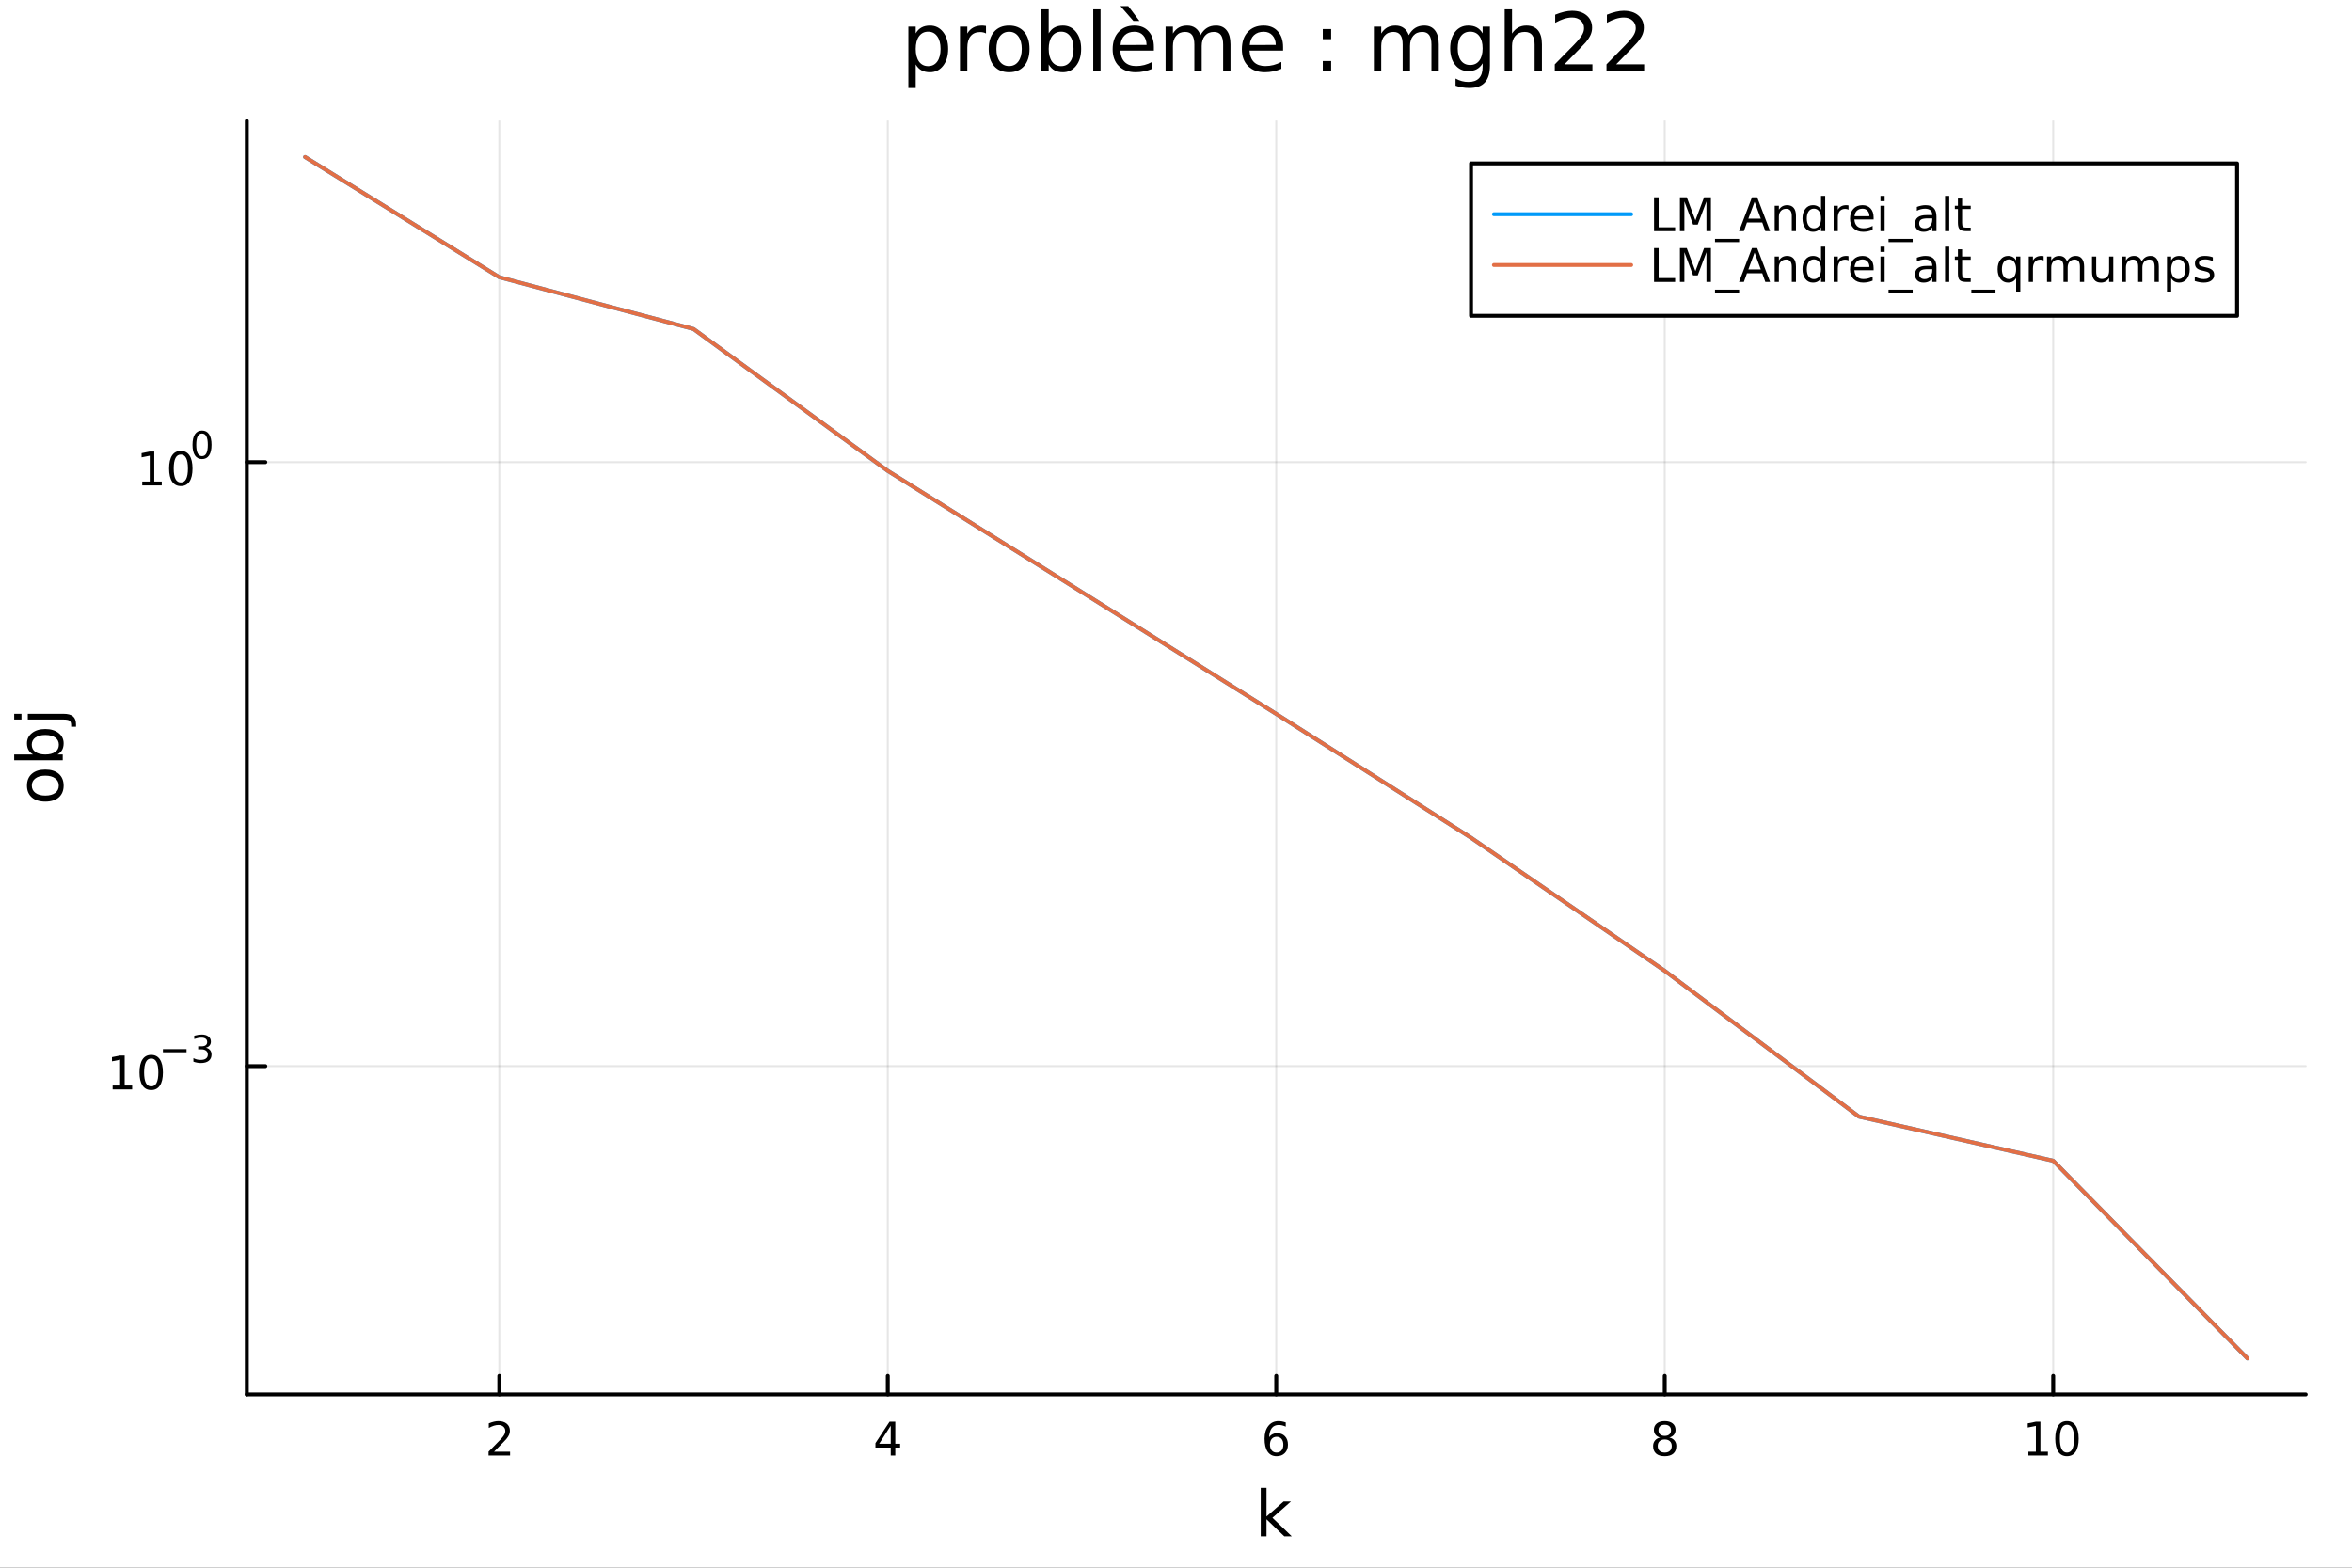 <?xml version="1.0" encoding="utf-8"?>
<svg xmlns="http://www.w3.org/2000/svg" xmlns:xlink="http://www.w3.org/1999/xlink" width="600" height="400" viewBox="0 0 2400 1600">
<rect x="0" y="0" width="2400" height="1600" fill="#333333" stroke="none"/>
<defs>
  <clipPath id="clip170">
    <rect x="0" y="0" width="2400" height="1600"/>
  </clipPath>
</defs>
<path clip-path="url(#clip170)" d="M0 1600 L2400 1600 L2400 0 L0 0  Z" fill="#ffffff" fill-rule="evenodd" fill-opacity="1"/>
<defs>
  <clipPath id="clip171">
    <rect x="480" y="0" width="1681" height="1600"/>
  </clipPath>
</defs>
<path clip-path="url(#clip170)" d="M251.842 1423.18 L2352.76 1423.18 L2352.76 123.472 L251.842 123.472  Z" fill="#ffffff" fill-rule="evenodd" fill-opacity="1"/>
<defs>
  <clipPath id="clip172">
    <rect x="251" y="123" width="2102" height="1301"/>
  </clipPath>
</defs>
<polyline clip-path="url(#clip172)" style="stroke:#000000; stroke-linecap:round; stroke-linejoin:round; stroke-width:2; stroke-opacity:0.1; fill:none" points="509.502,1423.18 509.502,123.472 "/>
<polyline clip-path="url(#clip172)" style="stroke:#000000; stroke-linecap:round; stroke-linejoin:round; stroke-width:2; stroke-opacity:0.1; fill:none" points="905.9,1423.18 905.9,123.472 "/>
<polyline clip-path="url(#clip172)" style="stroke:#000000; stroke-linecap:round; stroke-linejoin:round; stroke-width:2; stroke-opacity:0.1; fill:none" points="1302.3,1423.18 1302.3,123.472 "/>
<polyline clip-path="url(#clip172)" style="stroke:#000000; stroke-linecap:round; stroke-linejoin:round; stroke-width:2; stroke-opacity:0.1; fill:none" points="1698.7,1423.18 1698.7,123.472 "/>
<polyline clip-path="url(#clip172)" style="stroke:#000000; stroke-linecap:round; stroke-linejoin:round; stroke-width:2; stroke-opacity:0.1; fill:none" points="2095.1,1423.18 2095.1,123.472 "/>
<polyline clip-path="url(#clip170)" style="stroke:#000000; stroke-linecap:round; stroke-linejoin:round; stroke-width:4; stroke-opacity:1; fill:none" points="251.842,1423.18 2352.76,1423.18 "/>
<polyline clip-path="url(#clip170)" style="stroke:#000000; stroke-linecap:round; stroke-linejoin:round; stroke-width:4; stroke-opacity:1; fill:none" points="509.502,1423.18 509.502,1404.28 "/>
<polyline clip-path="url(#clip170)" style="stroke:#000000; stroke-linecap:round; stroke-linejoin:round; stroke-width:4; stroke-opacity:1; fill:none" points="905.9,1423.18 905.9,1404.28 "/>
<polyline clip-path="url(#clip170)" style="stroke:#000000; stroke-linecap:round; stroke-linejoin:round; stroke-width:4; stroke-opacity:1; fill:none" points="1302.3,1423.18 1302.3,1404.28 "/>
<polyline clip-path="url(#clip170)" style="stroke:#000000; stroke-linecap:round; stroke-linejoin:round; stroke-width:4; stroke-opacity:1; fill:none" points="1698.7,1423.18 1698.7,1404.28 "/>
<polyline clip-path="url(#clip170)" style="stroke:#000000; stroke-linecap:round; stroke-linejoin:round; stroke-width:4; stroke-opacity:1; fill:none" points="2095.1,1423.18 2095.1,1404.28 "/>
<path clip-path="url(#clip170)" d="M504.154 1481.64 L520.474 1481.64 L520.474 1485.58 L498.529 1485.58 L498.529 1481.64 Q501.191 1478.89 505.775 1474.26 Q510.381 1469.61 511.562 1468.27 Q513.807 1465.74 514.687 1464.01 Q515.59 1462.25 515.59 1460.56 Q515.59 1457.8 513.645 1456.07 Q511.724 1454.33 508.622 1454.33 Q506.423 1454.33 503.969 1455.09 Q501.539 1455.86 498.761 1457.41 L498.761 1452.69 Q501.585 1451.55 504.039 1450.97 Q506.492 1450.39 508.529 1450.39 Q513.9 1450.39 517.094 1453.08 Q520.289 1455.77 520.289 1460.26 Q520.289 1462.39 519.478 1464.31 Q518.691 1466.2 516.585 1468.8 Q516.006 1469.47 512.904 1472.69 Q509.802 1475.88 504.154 1481.64 Z" fill="#000000" fill-rule="nonzero" fill-opacity="1" /><path clip-path="url(#clip170)" d="M908.91 1455.09 L897.104 1473.54 L908.91 1473.54 L908.91 1455.09 M907.683 1451.02 L913.562 1451.02 L913.562 1473.54 L918.493 1473.54 L918.493 1477.43 L913.562 1477.43 L913.562 1485.58 L908.91 1485.58 L908.91 1477.43 L893.308 1477.43 L893.308 1472.92 L907.683 1451.02 Z" fill="#000000" fill-rule="nonzero" fill-opacity="1" /><path clip-path="url(#clip170)" d="M1302.7 1466.44 Q1299.56 1466.44 1297.7 1468.59 Q1295.88 1470.74 1295.88 1474.49 Q1295.88 1478.22 1297.7 1480.39 Q1299.56 1482.55 1302.7 1482.55 Q1305.85 1482.55 1307.68 1480.39 Q1309.53 1478.22 1309.53 1474.49 Q1309.53 1470.74 1307.68 1468.59 Q1305.85 1466.44 1302.7 1466.44 M1311.99 1451.78 L1311.99 1456.04 Q1310.23 1455.21 1308.42 1454.77 Q1306.64 1454.33 1304.88 1454.33 Q1300.25 1454.33 1297.8 1457.45 Q1295.37 1460.58 1295.02 1466.9 Q1296.38 1464.89 1298.44 1463.82 Q1300.51 1462.73 1302.98 1462.73 Q1308.19 1462.73 1311.2 1465.9 Q1314.23 1469.05 1314.23 1474.49 Q1314.23 1479.82 1311.08 1483.03 Q1307.94 1486.25 1302.7 1486.25 Q1296.71 1486.25 1293.54 1481.67 Q1290.37 1477.06 1290.37 1468.33 Q1290.37 1460.14 1294.26 1455.28 Q1298.14 1450.39 1304.69 1450.39 Q1306.45 1450.39 1308.24 1450.74 Q1310.04 1451.09 1311.99 1451.78 Z" fill="#000000" fill-rule="nonzero" fill-opacity="1" /><path clip-path="url(#clip170)" d="M1698.7 1469.17 Q1695.36 1469.17 1693.44 1470.95 Q1691.55 1472.73 1691.55 1475.86 Q1691.55 1478.98 1693.44 1480.77 Q1695.36 1482.55 1698.7 1482.55 Q1702.03 1482.55 1703.95 1480.77 Q1705.87 1478.96 1705.87 1475.86 Q1705.87 1472.73 1703.95 1470.95 Q1702.05 1469.17 1698.7 1469.17 M1694.02 1467.18 Q1691.01 1466.44 1689.32 1464.38 Q1687.66 1462.32 1687.66 1459.35 Q1687.66 1455.21 1690.6 1452.8 Q1693.56 1450.39 1698.7 1450.39 Q1703.86 1450.39 1706.8 1452.8 Q1709.74 1455.21 1709.74 1459.35 Q1709.74 1462.32 1708.05 1464.38 Q1706.38 1466.44 1703.4 1467.18 Q1706.78 1467.96 1708.65 1470.26 Q1710.55 1472.55 1710.55 1475.86 Q1710.55 1480.88 1707.47 1483.57 Q1704.42 1486.25 1698.7 1486.25 Q1692.98 1486.25 1689.9 1483.57 Q1686.85 1480.88 1686.85 1475.86 Q1686.85 1472.55 1688.74 1470.26 Q1690.64 1467.96 1694.02 1467.18 M1692.31 1459.79 Q1692.31 1462.48 1693.98 1463.98 Q1695.67 1465.49 1698.7 1465.49 Q1701.71 1465.49 1703.4 1463.98 Q1705.11 1462.48 1705.11 1459.79 Q1705.11 1457.11 1703.4 1455.6 Q1701.71 1454.1 1698.7 1454.1 Q1695.67 1454.1 1693.98 1455.6 Q1692.31 1457.11 1692.31 1459.79 Z" fill="#000000" fill-rule="nonzero" fill-opacity="1" /><path clip-path="url(#clip170)" d="M2069.78 1481.64 L2077.42 1481.64 L2077.42 1455.28 L2069.11 1456.95 L2069.11 1452.69 L2077.38 1451.02 L2082.05 1451.02 L2082.05 1481.64 L2089.69 1481.64 L2089.69 1485.58 L2069.78 1485.58 L2069.78 1481.64 Z" fill="#000000" fill-rule="nonzero" fill-opacity="1" /><path clip-path="url(#clip170)" d="M2109.14 1454.1 Q2105.52 1454.1 2103.7 1457.66 Q2101.89 1461.2 2101.89 1468.33 Q2101.89 1475.44 2103.7 1479.01 Q2105.52 1482.55 2109.14 1482.55 Q2112.77 1482.55 2114.58 1479.01 Q2116.4 1475.44 2116.4 1468.33 Q2116.4 1461.2 2114.58 1457.66 Q2112.77 1454.1 2109.14 1454.1 M2109.14 1450.39 Q2114.95 1450.39 2118 1455 Q2121.08 1459.58 2121.08 1468.33 Q2121.08 1477.06 2118 1481.67 Q2114.95 1486.25 2109.14 1486.25 Q2103.33 1486.25 2100.25 1481.67 Q2097.19 1477.06 2097.19 1468.33 Q2097.19 1459.58 2100.25 1455 Q2103.33 1450.39 2109.14 1450.39 Z" fill="#000000" fill-rule="nonzero" fill-opacity="1" /><path clip-path="url(#clip170)" d="M1286.48 1518.52 L1292.37 1518.52 L1292.37 1547.77 L1309.84 1532.4 L1317.32 1532.4 L1298.42 1549.07 L1318.12 1568.04 L1310.48 1568.04 L1292.37 1550.63 L1292.37 1568.04 L1286.48 1568.04 L1286.48 1518.52 Z" fill="#000000" fill-rule="nonzero" fill-opacity="1" /><polyline clip-path="url(#clip172)" style="stroke:#000000; stroke-linecap:round; stroke-linejoin:round; stroke-width:2; stroke-opacity:0.1; fill:none" points="251.842,1088.11 2352.76,1088.11 "/>
<polyline clip-path="url(#clip172)" style="stroke:#000000; stroke-linecap:round; stroke-linejoin:round; stroke-width:2; stroke-opacity:0.1; fill:none" points="251.842,471.692 2352.76,471.692 "/>
<polyline clip-path="url(#clip170)" style="stroke:#000000; stroke-linecap:round; stroke-linejoin:round; stroke-width:4; stroke-opacity:1; fill:none" points="251.842,1423.18 251.842,123.472 "/>
<polyline clip-path="url(#clip170)" style="stroke:#000000; stroke-linecap:round; stroke-linejoin:round; stroke-width:4; stroke-opacity:1; fill:none" points="251.842,1088.11 270.74,1088.11 "/>
<polyline clip-path="url(#clip170)" style="stroke:#000000; stroke-linecap:round; stroke-linejoin:round; stroke-width:4; stroke-opacity:1; fill:none" points="251.842,471.692 270.74,471.692 "/>
<path clip-path="url(#clip170)" d="M114.931 1107.9 L122.57 1107.9 L122.57 1081.54 L114.26 1083.2 L114.26 1078.94 L122.524 1077.28 L127.2 1077.28 L127.2 1107.9 L134.839 1107.9 L134.839 1111.84 L114.931 1111.84 L114.931 1107.9 Z" fill="#000000" fill-rule="nonzero" fill-opacity="1" /><path clip-path="url(#clip170)" d="M154.283 1080.36 Q150.672 1080.36 148.843 1083.92 Q147.038 1087.46 147.038 1094.59 Q147.038 1101.7 148.843 1105.26 Q150.672 1108.8 154.283 1108.8 Q157.917 1108.8 159.723 1105.26 Q161.552 1101.7 161.552 1094.59 Q161.552 1087.46 159.723 1083.92 Q157.917 1080.36 154.283 1080.36 M154.283 1076.65 Q160.093 1076.65 163.149 1081.26 Q166.227 1085.84 166.227 1094.59 Q166.227 1103.32 163.149 1107.92 Q160.093 1112.51 154.283 1112.51 Q148.473 1112.51 145.394 1107.92 Q142.339 1103.32 142.339 1094.59 Q142.339 1085.84 145.394 1081.26 Q148.473 1076.65 154.283 1076.65 Z" fill="#000000" fill-rule="nonzero" fill-opacity="1" /><path clip-path="url(#clip170)" d="M166.227 1070.75 L190.339 1070.75 L190.339 1073.95 L166.227 1073.95 L166.227 1070.75 Z" fill="#000000" fill-rule="nonzero" fill-opacity="1" /><path clip-path="url(#clip170)" d="M210.05 1069.29 Q212.777 1069.87 214.3 1071.71 Q215.842 1073.56 215.842 1076.26 Q215.842 1080.42 212.984 1082.7 Q210.125 1084.97 204.859 1084.97 Q203.091 1084.97 201.21 1084.61 Q199.348 1084.28 197.354 1083.58 L197.354 1079.91 Q198.934 1080.83 200.815 1081.3 Q202.696 1081.77 204.746 1081.77 Q208.319 1081.77 210.181 1080.36 Q212.062 1078.95 212.062 1076.26 Q212.062 1073.78 210.313 1072.39 Q208.583 1070.98 205.479 1070.98 L202.207 1070.98 L202.207 1067.86 L205.63 1067.86 Q208.432 1067.86 209.918 1066.75 Q211.404 1065.62 211.404 1063.51 Q211.404 1061.35 209.861 1060.2 Q208.338 1059.04 205.479 1059.04 Q203.918 1059.04 202.132 1059.37 Q200.345 1059.71 198.201 1060.43 L198.201 1057.04 Q200.364 1056.44 202.244 1056.14 Q204.144 1055.84 205.818 1055.84 Q210.144 1055.84 212.664 1057.81 Q215.184 1059.77 215.184 1063.12 Q215.184 1065.45 213.849 1067.07 Q212.513 1068.67 210.05 1069.29 Z" fill="#000000" fill-rule="nonzero" fill-opacity="1" /><path clip-path="url(#clip170)" d="M145.137 491.484 L152.776 491.484 L152.776 465.119 L144.465 466.785 L144.465 462.526 L152.729 460.859 L157.405 460.859 L157.405 491.484 L165.044 491.484 L165.044 495.419 L145.137 495.419 L145.137 491.484 Z" fill="#000000" fill-rule="nonzero" fill-opacity="1" /><path clip-path="url(#clip170)" d="M184.488 463.938 Q180.877 463.938 179.049 467.503 Q177.243 471.045 177.243 478.174 Q177.243 485.281 179.049 488.845 Q180.877 492.387 184.488 492.387 Q188.123 492.387 189.928 488.845 Q191.757 485.281 191.757 478.174 Q191.757 471.045 189.928 467.503 Q188.123 463.938 184.488 463.938 M184.488 460.234 Q190.299 460.234 193.354 464.841 Q196.433 469.424 196.433 478.174 Q196.433 486.901 193.354 491.507 Q190.299 496.091 184.488 496.091 Q178.678 496.091 175.6 491.507 Q172.544 486.901 172.544 478.174 Q172.544 469.424 175.6 464.841 Q178.678 460.234 184.488 460.234 Z" fill="#000000" fill-rule="nonzero" fill-opacity="1" /><path clip-path="url(#clip170)" d="M206.138 442.43 Q203.204 442.43 201.718 445.327 Q200.251 448.204 200.251 453.997 Q200.251 459.771 201.718 462.668 Q203.204 465.545 206.138 465.545 Q209.09 465.545 210.557 462.668 Q212.043 459.771 212.043 453.997 Q212.043 448.204 210.557 445.327 Q209.09 442.43 206.138 442.43 M206.138 439.421 Q210.858 439.421 213.341 443.164 Q215.842 446.888 215.842 453.997 Q215.842 461.088 213.341 464.831 Q210.858 468.554 206.138 468.554 Q201.417 468.554 198.915 464.831 Q196.433 461.088 196.433 453.997 Q196.433 446.888 198.915 443.164 Q201.417 439.421 206.138 439.421 Z" fill="#000000" fill-rule="nonzero" fill-opacity="1" /><path clip-path="url(#clip170)" d="M32.462 801.797 Q32.462 806.507 36.154 809.244 Q39.815 811.982 46.212 811.982 Q52.609 811.982 56.302 809.276 Q59.962 806.539 59.962 801.797 Q59.962 797.118 56.27 794.381 Q52.578 791.643 46.212 791.643 Q39.878 791.643 36.186 794.381 Q32.462 797.118 32.462 801.797 M27.497 801.797 Q27.497 794.158 32.462 789.797 Q37.427 785.437 46.212 785.437 Q54.965 785.437 59.962 789.797 Q64.927 794.158 64.927 801.797 Q64.927 809.467 59.962 813.828 Q54.965 818.156 46.212 818.156 Q37.427 818.156 32.462 813.828 Q27.497 809.467 27.497 801.797 Z" fill="#000000" fill-rule="nonzero" fill-opacity="1" /><path clip-path="url(#clip170)" d="M46.212 750.139 Q39.751 750.139 36.09 752.812 Q32.398 755.454 32.398 760.101 Q32.398 764.748 36.09 767.422 Q39.751 770.064 46.212 770.064 Q52.673 770.064 56.365 767.422 Q60.026 764.748 60.026 760.101 Q60.026 755.454 56.365 752.812 Q52.673 750.139 46.212 750.139 M33.767 770.064 Q30.584 768.218 29.056 765.417 Q27.497 762.584 27.497 758.669 Q27.497 752.176 32.653 748.134 Q37.809 744.06 46.212 744.06 Q54.615 744.06 59.771 748.134 Q64.927 752.176 64.927 758.669 Q64.927 762.584 63.399 765.417 Q61.84 768.218 58.657 770.064 L64.004 770.064 L64.004 775.952 L14.479 775.952 L14.479 770.064 L33.767 770.064 Z" fill="#000000" fill-rule="nonzero" fill-opacity="1" /><path clip-path="url(#clip170)" d="M28.356 734.352 L28.356 728.495 L64.641 728.495 Q71.452 728.495 74.508 731.105 Q77.563 733.684 77.563 739.445 L77.563 741.673 L72.598 741.673 L72.598 740.113 Q72.598 736.771 71.038 735.561 Q69.51 734.352 64.641 734.352 L28.356 734.352 M14.479 734.352 L14.479 728.495 L21.895 728.495 L21.895 734.352 L14.479 734.352 Z" fill="#000000" fill-rule="nonzero" fill-opacity="1" /><path clip-path="url(#clip170)" d="M934.396 65.77 L934.396 89.833 L926.902 89.833 L926.902 27.206 L934.396 27.206 L934.396 34.092 Q936.746 30.041 940.31 28.097 Q943.916 26.112 948.898 26.112 Q957.162 26.112 962.307 32.675 Q967.492 39.237 967.492 49.931 Q967.492 60.626 962.307 67.188 Q957.162 73.751 948.898 73.751 Q943.916 73.751 940.31 71.806 Q936.746 69.821 934.396 65.77 M959.755 49.931 Q959.755 41.708 956.352 37.05 Q952.99 32.35 947.075 32.35 Q941.161 32.35 937.758 37.05 Q934.396 41.708 934.396 49.931 Q934.396 58.155 937.758 62.854 Q941.161 67.512 947.075 67.512 Q952.99 67.512 956.352 62.854 Q959.755 58.155 959.755 49.931 Z" fill="#000000" fill-rule="nonzero" fill-opacity="1" /><path clip-path="url(#clip170)" d="M1006.14 34.173 Q1004.88 33.444 1003.38 33.12 Q1001.92 32.756 1000.14 32.756 Q993.823 32.756 990.42 36.888 Q987.058 40.979 987.058 48.676 L987.058 72.576 L979.564 72.576 L979.564 27.206 L987.058 27.206 L987.058 34.254 Q989.407 30.122 993.175 28.138 Q996.942 26.112 1002.33 26.112 Q1003.1 26.112 1004.03 26.234 Q1004.96 26.315 1006.1 26.517 L1006.14 34.173 Z" fill="#000000" fill-rule="nonzero" fill-opacity="1" /><path clip-path="url(#clip170)" d="M1029.71 32.431 Q1023.72 32.431 1020.23 37.131 Q1016.75 41.789 1016.75 49.931 Q1016.75 58.074 1020.19 62.773 Q1023.68 67.431 1029.71 67.431 Q1035.67 67.431 1039.15 62.732 Q1042.64 58.033 1042.64 49.931 Q1042.64 41.87 1039.15 37.171 Q1035.67 32.431 1029.71 32.431 M1029.71 26.112 Q1039.44 26.112 1044.99 32.431 Q1050.54 38.751 1050.54 49.931 Q1050.54 61.071 1044.99 67.431 Q1039.44 73.751 1029.71 73.751 Q1019.95 73.751 1014.4 67.431 Q1008.89 61.071 1008.89 49.931 Q1008.89 38.751 1014.4 32.431 Q1019.95 26.112 1029.71 26.112 Z" fill="#000000" fill-rule="nonzero" fill-opacity="1" /><path clip-path="url(#clip170)" d="M1095.46 49.931 Q1095.46 41.708 1092.06 37.05 Q1088.69 32.35 1082.78 32.35 Q1076.87 32.35 1073.46 37.05 Q1070.1 41.708 1070.1 49.931 Q1070.1 58.155 1073.46 62.854 Q1076.87 67.512 1082.78 67.512 Q1088.69 67.512 1092.06 62.854 Q1095.46 58.155 1095.46 49.931 M1070.1 34.092 Q1072.45 30.041 1076.02 28.097 Q1079.62 26.112 1084.6 26.112 Q1092.87 26.112 1098.01 32.675 Q1103.2 39.237 1103.2 49.931 Q1103.2 60.626 1098.01 67.188 Q1092.87 73.751 1084.6 73.751 Q1079.62 73.751 1076.02 71.806 Q1072.45 69.821 1070.1 65.77 L1070.1 72.576 L1062.61 72.576 L1062.61 9.544 L1070.1 9.544 L1070.1 34.092 Z" fill="#000000" fill-rule="nonzero" fill-opacity="1" /><path clip-path="url(#clip170)" d="M1115.55 9.544 L1123.01 9.544 L1123.01 72.576 L1115.55 72.576 L1115.55 9.544 Z" fill="#000000" fill-rule="nonzero" fill-opacity="1" /><path clip-path="url(#clip170)" d="M1177.41 48.028 L1177.41 51.673 L1143.14 51.673 Q1143.63 59.37 1147.76 63.421 Q1151.93 67.431 1159.34 67.431 Q1163.64 67.431 1167.65 66.378 Q1171.7 65.325 1175.67 63.218 L1175.67 70.267 Q1171.66 71.968 1167.44 72.86 Q1163.23 73.751 1158.9 73.751 Q1148.04 73.751 1141.68 67.431 Q1135.36 61.112 1135.36 50.337 Q1135.36 39.197 1141.36 32.675 Q1147.39 26.112 1157.6 26.112 Q1166.76 26.112 1172.06 32.026 Q1177.41 37.9 1177.41 48.028 M1169.96 45.84 Q1169.88 39.723 1166.51 36.077 Q1163.19 32.431 1157.68 32.431 Q1151.44 32.431 1147.68 35.956 Q1143.95 39.48 1143.38 45.88 L1169.96 45.84 M1151.28 6.222 L1162.7 21.373 L1156.51 21.373 L1143.3 6.222 L1151.28 6.222 Z" fill="#000000" fill-rule="nonzero" fill-opacity="1" /><path clip-path="url(#clip170)" d="M1224.97 35.915 Q1227.76 30.892 1231.65 28.502 Q1235.54 26.112 1240.81 26.112 Q1247.9 26.112 1251.74 31.095 Q1255.59 36.037 1255.59 45.192 L1255.59 72.576 L1248.1 72.576 L1248.1 45.435 Q1248.1 38.913 1245.79 35.753 Q1243.48 32.594 1238.74 32.594 Q1232.95 32.594 1229.59 36.442 Q1226.22 40.29 1226.22 46.934 L1226.22 72.576 L1218.73 72.576 L1218.73 45.435 Q1218.73 38.873 1216.42 35.753 Q1214.11 32.594 1209.29 32.594 Q1203.58 32.594 1200.22 36.482 Q1196.85 40.331 1196.85 46.934 L1196.85 72.576 L1189.36 72.576 L1189.36 27.206 L1196.85 27.206 L1196.85 34.254 Q1199.41 30.082 1202.97 28.097 Q1206.54 26.112 1211.44 26.112 Q1216.38 26.112 1219.82 28.624 Q1223.31 31.135 1224.97 35.915 Z" fill="#000000" fill-rule="nonzero" fill-opacity="1" /><path clip-path="url(#clip170)" d="M1309.27 48.028 L1309.27 51.673 L1275 51.673 Q1275.48 59.37 1279.61 63.421 Q1283.79 67.431 1291.2 67.431 Q1295.49 67.431 1299.5 66.378 Q1303.55 65.325 1307.52 63.218 L1307.52 70.267 Q1303.51 71.968 1299.3 72.86 Q1295.09 73.751 1290.75 73.751 Q1279.9 73.751 1273.54 67.431 Q1267.22 61.112 1267.22 50.337 Q1267.22 39.197 1273.21 32.675 Q1279.25 26.112 1289.46 26.112 Q1298.61 26.112 1303.92 32.026 Q1309.27 37.9 1309.27 48.028 M1301.81 45.84 Q1301.73 39.723 1298.37 36.077 Q1295.05 32.431 1289.54 32.431 Q1283.3 32.431 1279.53 35.956 Q1275.81 39.48 1275.24 45.88 L1301.81 45.84 Z" fill="#000000" fill-rule="nonzero" fill-opacity="1" /><path clip-path="url(#clip170)" d="M1349.78 62.287 L1358.32 62.287 L1358.32 72.576 L1349.78 72.576 L1349.78 62.287 M1349.78 29.677 L1358.32 29.677 L1358.32 39.966 L1349.78 39.966 L1349.78 29.677 Z" fill="#000000" fill-rule="nonzero" fill-opacity="1" /><path clip-path="url(#clip170)" d="M1437.52 35.915 Q1440.31 30.892 1444.2 28.502 Q1448.09 26.112 1453.36 26.112 Q1460.45 26.112 1464.29 31.095 Q1468.14 36.037 1468.14 45.192 L1468.14 72.576 L1460.65 72.576 L1460.65 45.435 Q1460.65 38.913 1458.34 35.753 Q1456.03 32.594 1451.29 32.594 Q1445.5 32.594 1442.14 36.442 Q1438.77 40.29 1438.77 46.934 L1438.77 72.576 L1431.28 72.576 L1431.28 45.435 Q1431.28 38.873 1428.97 35.753 Q1426.66 32.594 1421.84 32.594 Q1416.13 32.594 1412.77 36.482 Q1409.41 40.331 1409.41 46.934 L1409.41 72.576 L1401.91 72.576 L1401.91 27.206 L1409.41 27.206 L1409.41 34.254 Q1411.96 30.082 1415.52 28.097 Q1419.09 26.112 1423.99 26.112 Q1428.93 26.112 1432.37 28.624 Q1435.86 31.135 1437.52 35.915 Z" fill="#000000" fill-rule="nonzero" fill-opacity="1" /><path clip-path="url(#clip170)" d="M1512.87 49.364 Q1512.87 41.263 1509.5 36.806 Q1506.18 32.35 1500.15 32.35 Q1494.15 32.35 1490.79 36.806 Q1487.47 41.263 1487.47 49.364 Q1487.47 57.426 1490.79 61.882 Q1494.15 66.338 1500.15 66.338 Q1506.18 66.338 1509.5 61.882 Q1512.87 57.426 1512.87 49.364 M1520.32 66.945 Q1520.32 78.531 1515.17 84.162 Q1510.03 89.833 1499.42 89.833 Q1495.49 89.833 1492 89.225 Q1488.52 88.658 1485.24 87.443 L1485.24 80.192 Q1488.52 81.974 1491.72 82.825 Q1494.92 83.675 1498.24 83.675 Q1505.57 83.675 1509.22 79.827 Q1512.87 76.019 1512.87 68.282 L1512.87 64.596 Q1510.56 68.606 1506.95 70.591 Q1503.35 72.576 1498.32 72.576 Q1489.98 72.576 1484.87 66.216 Q1479.77 59.856 1479.77 49.364 Q1479.77 38.832 1484.87 32.472 Q1489.98 26.112 1498.32 26.112 Q1503.35 26.112 1506.95 28.097 Q1510.56 30.082 1512.87 34.092 L1512.87 27.206 L1520.32 27.206 L1520.32 66.945 Z" fill="#000000" fill-rule="nonzero" fill-opacity="1" /><path clip-path="url(#clip170)" d="M1573.39 45.192 L1573.39 72.576 L1565.93 72.576 L1565.93 45.435 Q1565.93 38.994 1563.42 35.794 Q1560.91 32.594 1555.89 32.594 Q1549.85 32.594 1546.37 36.442 Q1542.88 40.29 1542.88 46.934 L1542.88 72.576 L1535.39 72.576 L1535.39 9.544 L1542.88 9.544 L1542.88 34.254 Q1545.56 30.163 1549.16 28.138 Q1552.81 26.112 1557.55 26.112 Q1565.36 26.112 1569.38 30.973 Q1573.39 35.794 1573.39 45.192 Z" fill="#000000" fill-rule="nonzero" fill-opacity="1" /><path clip-path="url(#clip170)" d="M1596.35 65.689 L1624.91 65.689 L1624.91 72.576 L1586.51 72.576 L1586.51 65.689 Q1591.17 60.869 1599.19 52.767 Q1607.25 44.625 1609.32 42.275 Q1613.25 37.86 1614.79 34.822 Q1616.37 31.743 1616.37 28.786 Q1616.37 23.965 1612.96 20.927 Q1609.6 17.889 1604.17 17.889 Q1600.32 17.889 1596.03 19.226 Q1591.78 20.562 1586.92 23.276 L1586.92 15.013 Q1591.86 13.028 1596.15 12.015 Q1600.45 11.002 1604.01 11.002 Q1613.41 11.002 1619 15.701 Q1624.59 20.4 1624.59 28.259 Q1624.59 31.986 1623.17 35.348 Q1621.79 38.67 1618.11 43.207 Q1617.09 44.382 1611.67 50.013 Q1606.24 55.603 1596.35 65.689 Z" fill="#000000" fill-rule="nonzero" fill-opacity="1" /><path clip-path="url(#clip170)" d="M1649.14 65.689 L1677.7 65.689 L1677.7 72.576 L1639.29 72.576 L1639.29 65.689 Q1643.95 60.869 1651.97 52.767 Q1660.03 44.625 1662.1 42.275 Q1666.03 37.86 1667.57 34.822 Q1669.15 31.743 1669.15 28.786 Q1669.15 23.965 1665.75 20.927 Q1662.38 17.889 1656.96 17.889 Q1653.11 17.889 1648.81 19.226 Q1644.56 20.562 1639.7 23.276 L1639.7 15.013 Q1644.64 13.028 1648.94 12.015 Q1653.23 11.002 1656.79 11.002 Q1666.19 11.002 1671.78 15.701 Q1677.37 20.4 1677.37 28.259 Q1677.37 31.986 1675.95 35.348 Q1674.58 38.67 1670.89 43.207 Q1669.88 44.382 1664.45 50.013 Q1659.02 55.603 1649.14 65.689 Z" fill="#000000" fill-rule="nonzero" fill-opacity="1" /><polyline clip-path="url(#clip172)" style="stroke:#009af9; stroke-linecap:round; stroke-linejoin:round; stroke-width:4; stroke-opacity:1; fill:none" points="311.302,160.256 509.502,282.972 707.701,335.805 905.9,480.601 1104.1,604.419 1302.3,728.616 1500.5,854.657 1698.7,990.843 1896.9,1139.64 2095.1,1184.68 2293.3,1386.4 "/>
<polyline clip-path="url(#clip172)" style="stroke:#e26f46; stroke-linecap:round; stroke-linejoin:round; stroke-width:4; stroke-opacity:1; fill:none" points="311.302,160.256 509.502,282.972 707.701,335.805 905.9,480.601 1104.1,604.419 1302.3,728.616 1500.5,854.657 1698.7,990.843 1896.9,1139.64 2095.1,1184.68 2293.3,1386.4 "/>
<path clip-path="url(#clip170)" d="M1501.06 322.316 L2282.73 322.316 L2282.73 166.796 L1501.06 166.796  Z" fill="#ffffff" fill-rule="evenodd" fill-opacity="1"/>
<polyline clip-path="url(#clip170)" style="stroke:#000000; stroke-linecap:round; stroke-linejoin:round; stroke-width:4; stroke-opacity:1; fill:none" points="1501.06,322.316 2282.73,322.316 2282.73,166.796 1501.06,166.796 1501.06,322.316 "/>
<polyline clip-path="url(#clip170)" style="stroke:#009af9; stroke-linecap:round; stroke-linejoin:round; stroke-width:4; stroke-opacity:1; fill:none" points="1524.41,218.636 1664.47,218.636 "/>
<path clip-path="url(#clip170)" d="M1687.81 201.356 L1692.49 201.356 L1692.49 231.981 L1709.32 231.981 L1709.32 235.916 L1687.81 235.916 L1687.81 201.356 Z" fill="#000000" fill-rule="nonzero" fill-opacity="1" /><path clip-path="url(#clip170)" d="M1714.22 201.356 L1721.19 201.356 L1730.01 224.874 L1738.88 201.356 L1745.84 201.356 L1745.84 235.916 L1741.28 235.916 L1741.28 205.569 L1732.37 229.272 L1727.67 229.272 L1718.76 205.569 L1718.76 235.916 L1714.22 235.916 L1714.22 201.356 Z" fill="#000000" fill-rule="nonzero" fill-opacity="1" /><path clip-path="url(#clip170)" d="M1774.64 243.786 L1774.64 247.096 L1750.01 247.096 L1750.01 243.786 L1774.64 243.786 Z" fill="#000000" fill-rule="nonzero" fill-opacity="1" /><path clip-path="url(#clip170)" d="M1790.38 205.962 L1784.04 223.161 L1796.75 223.161 L1790.38 205.962 M1787.74 201.356 L1793.04 201.356 L1806.21 235.916 L1801.35 235.916 L1798.2 227.05 L1782.63 227.05 L1779.48 235.916 L1774.55 235.916 L1787.74 201.356 Z" fill="#000000" fill-rule="nonzero" fill-opacity="1" /><path clip-path="url(#clip170)" d="M1832.62 220.268 L1832.62 235.916 L1828.37 235.916 L1828.37 220.407 Q1828.37 216.726 1826.93 214.897 Q1825.5 213.069 1822.63 213.069 Q1819.18 213.069 1817.19 215.268 Q1815.19 217.467 1815.19 221.263 L1815.19 235.916 L1810.91 235.916 L1810.91 209.99 L1815.19 209.99 L1815.19 214.018 Q1816.72 211.68 1818.78 210.522 Q1820.87 209.365 1823.57 209.365 Q1828.04 209.365 1830.33 212.143 Q1832.62 214.897 1832.62 220.268 Z" fill="#000000" fill-rule="nonzero" fill-opacity="1" /><path clip-path="url(#clip170)" d="M1858.18 213.925 L1858.18 199.897 L1862.44 199.897 L1862.44 235.916 L1858.18 235.916 L1858.18 232.027 Q1856.84 234.342 1854.78 235.476 Q1852.74 236.587 1849.87 236.587 Q1845.17 236.587 1842.21 232.837 Q1839.27 229.087 1839.27 222.976 Q1839.27 216.865 1842.21 213.115 Q1845.17 209.365 1849.87 209.365 Q1852.74 209.365 1854.78 210.499 Q1856.84 211.61 1858.18 213.925 M1843.67 222.976 Q1843.67 227.675 1845.59 230.36 Q1847.53 233.022 1850.91 233.022 Q1854.29 233.022 1856.24 230.36 Q1858.18 227.675 1858.18 222.976 Q1858.18 218.277 1856.24 215.615 Q1854.29 212.93 1850.91 212.93 Q1847.53 212.93 1845.59 215.615 Q1843.67 218.277 1843.67 222.976 Z" fill="#000000" fill-rule="nonzero" fill-opacity="1" /><path clip-path="url(#clip170)" d="M1886.24 213.971 Q1885.52 213.555 1884.66 213.37 Q1883.83 213.161 1882.81 213.161 Q1879.2 213.161 1877.25 215.522 Q1875.33 217.86 1875.33 222.258 L1875.33 235.916 L1871.05 235.916 L1871.05 209.99 L1875.33 209.99 L1875.33 214.018 Q1876.68 211.657 1878.83 210.522 Q1880.98 209.365 1884.06 209.365 Q1884.5 209.365 1885.03 209.434 Q1885.56 209.481 1886.21 209.596 L1886.24 213.971 Z" fill="#000000" fill-rule="nonzero" fill-opacity="1" /><path clip-path="url(#clip170)" d="M1911.84 221.888 L1911.84 223.971 L1892.25 223.971 Q1892.53 228.369 1894.89 230.684 Q1897.28 232.976 1901.51 232.976 Q1903.97 232.976 1906.26 232.374 Q1908.57 231.772 1910.84 230.569 L1910.84 234.596 Q1908.55 235.568 1906.14 236.078 Q1903.74 236.587 1901.26 236.587 Q1895.06 236.587 1891.42 232.976 Q1887.81 229.365 1887.81 223.207 Q1887.81 216.842 1891.24 213.115 Q1894.68 209.365 1900.52 209.365 Q1905.75 209.365 1908.78 212.745 Q1911.84 216.101 1911.84 221.888 M1907.58 220.638 Q1907.53 217.143 1905.61 215.059 Q1903.71 212.976 1900.56 212.976 Q1897 212.976 1894.85 214.99 Q1892.72 217.004 1892.39 220.661 L1907.58 220.638 Z" fill="#000000" fill-rule="nonzero" fill-opacity="1" /><path clip-path="url(#clip170)" d="M1918.83 209.99 L1923.09 209.99 L1923.09 235.916 L1918.83 235.916 L1918.83 209.99 M1918.83 199.897 L1923.09 199.897 L1923.09 205.291 L1918.83 205.291 L1918.83 199.897 Z" fill="#000000" fill-rule="nonzero" fill-opacity="1" /><path clip-path="url(#clip170)" d="M1951.7 243.786 L1951.7 247.096 L1927.07 247.096 L1927.07 243.786 L1951.7 243.786 Z" fill="#000000" fill-rule="nonzero" fill-opacity="1" /><path clip-path="url(#clip170)" d="M1967.49 222.883 Q1962.32 222.883 1960.33 224.064 Q1958.34 225.244 1958.34 228.092 Q1958.34 230.36 1959.82 231.703 Q1961.33 233.022 1963.9 233.022 Q1967.44 233.022 1969.57 230.522 Q1971.72 227.999 1971.72 223.832 L1971.72 222.883 L1967.49 222.883 M1975.98 221.124 L1975.98 235.916 L1971.72 235.916 L1971.72 231.981 Q1970.26 234.342 1968.09 235.476 Q1965.91 236.587 1962.76 236.587 Q1958.78 236.587 1956.42 234.365 Q1954.08 232.119 1954.08 228.369 Q1954.08 223.994 1957 221.772 Q1959.94 219.55 1965.75 219.55 L1971.72 219.55 L1971.72 219.133 Q1971.72 216.194 1969.78 214.596 Q1967.86 212.976 1964.36 212.976 Q1962.14 212.976 1960.03 213.508 Q1957.93 214.041 1955.98 215.106 L1955.98 211.17 Q1958.32 210.268 1960.52 209.828 Q1962.72 209.365 1964.8 209.365 Q1970.43 209.365 1973.2 212.282 Q1975.98 215.198 1975.98 221.124 Z" fill="#000000" fill-rule="nonzero" fill-opacity="1" /><path clip-path="url(#clip170)" d="M1984.75 199.897 L1989.01 199.897 L1989.01 235.916 L1984.75 235.916 L1984.75 199.897 Z" fill="#000000" fill-rule="nonzero" fill-opacity="1" /><path clip-path="url(#clip170)" d="M2002.14 202.629 L2002.14 209.99 L2010.91 209.99 L2010.91 213.3 L2002.14 213.3 L2002.14 227.374 Q2002.14 230.545 2002.99 231.448 Q2003.87 232.351 2006.54 232.351 L2010.91 232.351 L2010.91 235.916 L2006.54 235.916 Q2001.61 235.916 1999.73 234.087 Q1997.86 232.235 1997.86 227.374 L1997.86 213.3 L1994.73 213.3 L1994.73 209.99 L1997.86 209.99 L1997.86 202.629 L2002.14 202.629 Z" fill="#000000" fill-rule="nonzero" fill-opacity="1" /><polyline clip-path="url(#clip170)" style="stroke:#e26f46; stroke-linecap:round; stroke-linejoin:round; stroke-width:4; stroke-opacity:1; fill:none" points="1524.41,270.476 1664.47,270.476 "/>
<path clip-path="url(#clip170)" d="M1687.81 253.196 L1692.49 253.196 L1692.49 283.821 L1709.32 283.821 L1709.32 287.756 L1687.81 287.756 L1687.81 253.196 Z" fill="#000000" fill-rule="nonzero" fill-opacity="1" /><path clip-path="url(#clip170)" d="M1714.22 253.196 L1721.19 253.196 L1730.01 276.714 L1738.88 253.196 L1745.84 253.196 L1745.84 287.756 L1741.28 287.756 L1741.28 257.409 L1732.37 281.112 L1727.67 281.112 L1718.76 257.409 L1718.76 287.756 L1714.22 287.756 L1714.22 253.196 Z" fill="#000000" fill-rule="nonzero" fill-opacity="1" /><path clip-path="url(#clip170)" d="M1774.64 295.626 L1774.64 298.936 L1750.01 298.936 L1750.01 295.626 L1774.64 295.626 Z" fill="#000000" fill-rule="nonzero" fill-opacity="1" /><path clip-path="url(#clip170)" d="M1790.38 257.802 L1784.04 275.001 L1796.75 275.001 L1790.38 257.802 M1787.74 253.196 L1793.04 253.196 L1806.21 287.756 L1801.35 287.756 L1798.2 278.89 L1782.63 278.89 L1779.48 287.756 L1774.55 287.756 L1787.74 253.196 Z" fill="#000000" fill-rule="nonzero" fill-opacity="1" /><path clip-path="url(#clip170)" d="M1832.62 272.108 L1832.62 287.756 L1828.37 287.756 L1828.37 272.247 Q1828.37 268.566 1826.93 266.737 Q1825.5 264.909 1822.63 264.909 Q1819.18 264.909 1817.19 267.108 Q1815.19 269.307 1815.19 273.103 L1815.19 287.756 L1810.91 287.756 L1810.91 261.83 L1815.19 261.83 L1815.19 265.858 Q1816.72 263.52 1818.78 262.362 Q1820.87 261.205 1823.57 261.205 Q1828.04 261.205 1830.33 263.983 Q1832.62 266.737 1832.62 272.108 Z" fill="#000000" fill-rule="nonzero" fill-opacity="1" /><path clip-path="url(#clip170)" d="M1858.18 265.765 L1858.18 251.737 L1862.44 251.737 L1862.44 287.756 L1858.18 287.756 L1858.18 283.867 Q1856.84 286.182 1854.78 287.316 Q1852.74 288.427 1849.87 288.427 Q1845.17 288.427 1842.21 284.677 Q1839.27 280.927 1839.27 274.816 Q1839.27 268.705 1842.21 264.955 Q1845.17 261.205 1849.87 261.205 Q1852.74 261.205 1854.78 262.339 Q1856.84 263.45 1858.18 265.765 M1843.67 274.816 Q1843.67 279.515 1845.59 282.2 Q1847.53 284.862 1850.91 284.862 Q1854.29 284.862 1856.24 282.2 Q1858.18 279.515 1858.18 274.816 Q1858.18 270.117 1856.24 267.455 Q1854.29 264.77 1850.91 264.77 Q1847.53 264.77 1845.59 267.455 Q1843.67 270.117 1843.67 274.816 Z" fill="#000000" fill-rule="nonzero" fill-opacity="1" /><path clip-path="url(#clip170)" d="M1886.24 265.811 Q1885.52 265.395 1884.66 265.21 Q1883.83 265.001 1882.81 265.001 Q1879.2 265.001 1877.25 267.362 Q1875.33 269.7 1875.33 274.098 L1875.33 287.756 L1871.05 287.756 L1871.05 261.83 L1875.33 261.83 L1875.33 265.858 Q1876.68 263.497 1878.83 262.362 Q1880.98 261.205 1884.06 261.205 Q1884.5 261.205 1885.03 261.274 Q1885.56 261.321 1886.21 261.436 L1886.24 265.811 Z" fill="#000000" fill-rule="nonzero" fill-opacity="1" /><path clip-path="url(#clip170)" d="M1911.84 273.728 L1911.84 275.811 L1892.25 275.811 Q1892.53 280.209 1894.89 282.524 Q1897.28 284.816 1901.51 284.816 Q1903.97 284.816 1906.26 284.214 Q1908.57 283.612 1910.84 282.409 L1910.84 286.436 Q1908.55 287.408 1906.14 287.918 Q1903.74 288.427 1901.26 288.427 Q1895.06 288.427 1891.42 284.816 Q1887.81 281.205 1887.81 275.047 Q1887.81 268.682 1891.24 264.955 Q1894.68 261.205 1900.52 261.205 Q1905.75 261.205 1908.78 264.585 Q1911.84 267.941 1911.84 273.728 M1907.58 272.478 Q1907.53 268.983 1905.61 266.899 Q1903.71 264.816 1900.56 264.816 Q1897 264.816 1894.85 266.83 Q1892.72 268.844 1892.39 272.501 L1907.58 272.478 Z" fill="#000000" fill-rule="nonzero" fill-opacity="1" /><path clip-path="url(#clip170)" d="M1918.83 261.83 L1923.09 261.83 L1923.09 287.756 L1918.83 287.756 L1918.83 261.83 M1918.83 251.737 L1923.09 251.737 L1923.09 257.131 L1918.83 257.131 L1918.83 251.737 Z" fill="#000000" fill-rule="nonzero" fill-opacity="1" /><path clip-path="url(#clip170)" d="M1951.7 295.626 L1951.7 298.936 L1927.07 298.936 L1927.07 295.626 L1951.7 295.626 Z" fill="#000000" fill-rule="nonzero" fill-opacity="1" /><path clip-path="url(#clip170)" d="M1967.49 274.723 Q1962.32 274.723 1960.33 275.904 Q1958.34 277.084 1958.34 279.932 Q1958.34 282.2 1959.82 283.543 Q1961.33 284.862 1963.9 284.862 Q1967.44 284.862 1969.57 282.362 Q1971.72 279.839 1971.72 275.672 L1971.72 274.723 L1967.49 274.723 M1975.98 272.964 L1975.98 287.756 L1971.72 287.756 L1971.72 283.821 Q1970.26 286.182 1968.09 287.316 Q1965.91 288.427 1962.76 288.427 Q1958.78 288.427 1956.42 286.205 Q1954.08 283.959 1954.08 280.209 Q1954.08 275.834 1957 273.612 Q1959.94 271.39 1965.75 271.39 L1971.72 271.39 L1971.72 270.973 Q1971.72 268.034 1969.78 266.436 Q1967.86 264.816 1964.36 264.816 Q1962.14 264.816 1960.03 265.348 Q1957.93 265.881 1955.98 266.946 L1955.98 263.01 Q1958.32 262.108 1960.52 261.668 Q1962.72 261.205 1964.8 261.205 Q1970.43 261.205 1973.2 264.122 Q1975.98 267.038 1975.98 272.964 Z" fill="#000000" fill-rule="nonzero" fill-opacity="1" /><path clip-path="url(#clip170)" d="M1984.75 251.737 L1989.01 251.737 L1989.01 287.756 L1984.75 287.756 L1984.75 251.737 Z" fill="#000000" fill-rule="nonzero" fill-opacity="1" /><path clip-path="url(#clip170)" d="M2002.14 254.469 L2002.14 261.83 L2010.91 261.83 L2010.91 265.14 L2002.14 265.14 L2002.14 279.214 Q2002.14 282.385 2002.99 283.288 Q2003.87 284.191 2006.54 284.191 L2010.91 284.191 L2010.91 287.756 L2006.54 287.756 Q2001.61 287.756 1999.73 285.927 Q1997.86 284.075 1997.86 279.214 L1997.86 265.14 L1994.73 265.14 L1994.73 261.83 L1997.86 261.83 L1997.86 254.469 L2002.14 254.469 Z" fill="#000000" fill-rule="nonzero" fill-opacity="1" /><path clip-path="url(#clip170)" d="M2036.21 295.626 L2036.21 298.936 L2011.58 298.936 L2011.58 295.626 L2036.21 295.626 Z" fill="#000000" fill-rule="nonzero" fill-opacity="1" /><path clip-path="url(#clip170)" d="M2042.76 274.816 Q2042.76 279.515 2044.68 282.2 Q2046.63 284.862 2050.01 284.862 Q2053.39 284.862 2055.33 282.2 Q2057.28 279.515 2057.28 274.816 Q2057.28 270.117 2055.33 267.455 Q2053.39 264.77 2050.01 264.77 Q2046.63 264.77 2044.68 267.455 Q2042.76 270.117 2042.76 274.816 M2057.28 283.867 Q2055.93 286.182 2053.87 287.316 Q2051.84 288.427 2048.97 288.427 Q2044.27 288.427 2041.3 284.677 Q2038.36 280.927 2038.36 274.816 Q2038.36 268.705 2041.3 264.955 Q2044.27 261.205 2048.97 261.205 Q2051.84 261.205 2053.87 262.339 Q2055.93 263.45 2057.28 265.765 L2057.28 261.83 L2061.54 261.83 L2061.54 297.617 L2057.28 297.617 L2057.28 283.867 Z" fill="#000000" fill-rule="nonzero" fill-opacity="1" /><path clip-path="url(#clip170)" d="M2085.33 265.811 Q2084.61 265.395 2083.76 265.21 Q2082.92 265.001 2081.91 265.001 Q2078.29 265.001 2076.35 267.362 Q2074.43 269.7 2074.43 274.098 L2074.43 287.756 L2070.15 287.756 L2070.15 261.83 L2074.43 261.83 L2074.43 265.858 Q2075.77 263.497 2077.92 262.362 Q2080.08 261.205 2083.16 261.205 Q2083.6 261.205 2084.13 261.274 Q2084.66 261.321 2085.31 261.436 L2085.33 265.811 Z" fill="#000000" fill-rule="nonzero" fill-opacity="1" /><path clip-path="url(#clip170)" d="M2109.15 266.807 Q2110.75 263.936 2112.97 262.571 Q2115.19 261.205 2118.2 261.205 Q2122.25 261.205 2124.45 264.052 Q2126.65 266.876 2126.65 272.108 L2126.65 287.756 L2122.37 287.756 L2122.37 272.247 Q2122.37 268.52 2121.05 266.714 Q2119.73 264.909 2117.02 264.909 Q2113.71 264.909 2111.79 267.108 Q2109.87 269.307 2109.87 273.103 L2109.87 287.756 L2105.59 287.756 L2105.59 272.247 Q2105.59 268.497 2104.27 266.714 Q2102.95 264.909 2100.19 264.909 Q2096.93 264.909 2095.01 267.131 Q2093.09 269.33 2093.09 273.103 L2093.09 287.756 L2088.8 287.756 L2088.8 261.83 L2093.09 261.83 L2093.09 265.858 Q2094.54 263.473 2096.58 262.339 Q2098.62 261.205 2101.42 261.205 Q2104.24 261.205 2106.21 262.64 Q2108.2 264.075 2109.15 266.807 Z" fill="#000000" fill-rule="nonzero" fill-opacity="1" /><path clip-path="url(#clip170)" d="M2134.71 277.524 L2134.71 261.83 L2138.97 261.83 L2138.97 277.362 Q2138.97 281.043 2140.4 282.895 Q2141.84 284.723 2144.71 284.723 Q2148.16 284.723 2150.15 282.524 Q2152.16 280.325 2152.16 276.529 L2152.16 261.83 L2156.42 261.83 L2156.42 287.756 L2152.16 287.756 L2152.16 283.774 Q2150.61 286.135 2148.55 287.293 Q2146.51 288.427 2143.8 288.427 Q2139.34 288.427 2137.02 285.649 Q2134.71 282.871 2134.71 277.524 M2145.42 261.205 L2145.42 261.205 Z" fill="#000000" fill-rule="nonzero" fill-opacity="1" /><path clip-path="url(#clip170)" d="M2185.38 266.807 Q2186.97 263.936 2189.2 262.571 Q2191.42 261.205 2194.43 261.205 Q2198.48 261.205 2200.68 264.052 Q2202.88 266.876 2202.88 272.108 L2202.88 287.756 L2198.6 287.756 L2198.6 272.247 Q2198.6 268.52 2197.28 266.714 Q2195.96 264.909 2193.25 264.909 Q2189.94 264.909 2188.02 267.108 Q2186.1 269.307 2186.1 273.103 L2186.1 287.756 L2181.81 287.756 L2181.81 272.247 Q2181.81 268.497 2180.49 266.714 Q2179.17 264.909 2176.42 264.909 Q2173.16 264.909 2171.23 267.131 Q2169.31 269.33 2169.31 273.103 L2169.31 287.756 L2165.03 287.756 L2165.03 261.83 L2169.31 261.83 L2169.31 265.858 Q2170.77 263.473 2172.81 262.339 Q2174.85 261.205 2177.65 261.205 Q2180.47 261.205 2182.44 262.64 Q2184.43 264.075 2185.38 266.807 Z" fill="#000000" fill-rule="nonzero" fill-opacity="1" /><path clip-path="url(#clip170)" d="M2215.49 283.867 L2215.49 297.617 L2211.21 297.617 L2211.21 261.83 L2215.49 261.83 L2215.49 265.765 Q2216.84 263.45 2218.87 262.339 Q2220.93 261.205 2223.78 261.205 Q2228.5 261.205 2231.44 264.955 Q2234.41 268.705 2234.41 274.816 Q2234.41 280.927 2231.44 284.677 Q2228.5 288.427 2223.78 288.427 Q2220.93 288.427 2218.87 287.316 Q2216.84 286.182 2215.49 283.867 M2229.98 274.816 Q2229.98 270.117 2228.04 267.455 Q2226.12 264.77 2222.74 264.77 Q2219.36 264.77 2217.41 267.455 Q2215.49 270.117 2215.49 274.816 Q2215.49 279.515 2217.41 282.2 Q2219.36 284.862 2222.74 284.862 Q2226.12 284.862 2228.04 282.2 Q2229.98 279.515 2229.98 274.816 Z" fill="#000000" fill-rule="nonzero" fill-opacity="1" /><path clip-path="url(#clip170)" d="M2257.99 262.594 L2257.99 266.622 Q2256.19 265.696 2254.24 265.233 Q2252.3 264.77 2250.22 264.77 Q2247.04 264.77 2245.45 265.742 Q2243.87 266.714 2243.87 268.659 Q2243.87 270.14 2245.01 270.997 Q2246.14 271.83 2249.57 272.594 L2251.03 272.918 Q2255.56 273.89 2257.46 275.672 Q2259.38 277.432 2259.38 280.603 Q2259.38 284.214 2256.51 286.321 Q2253.66 288.427 2248.66 288.427 Q2246.58 288.427 2244.31 288.01 Q2242.07 287.617 2239.57 286.807 L2239.57 282.409 Q2241.93 283.635 2244.22 284.26 Q2246.51 284.862 2248.76 284.862 Q2251.77 284.862 2253.39 283.844 Q2255.01 282.802 2255.01 280.927 Q2255.01 279.191 2253.83 278.265 Q2252.67 277.339 2248.71 276.483 L2247.23 276.135 Q2243.27 275.302 2241.51 273.589 Q2239.75 271.853 2239.75 268.844 Q2239.75 265.186 2242.35 263.196 Q2244.94 261.205 2249.71 261.205 Q2252.07 261.205 2254.15 261.552 Q2256.23 261.899 2257.99 262.594 Z" fill="#000000" fill-rule="nonzero" fill-opacity="1" /></svg>
